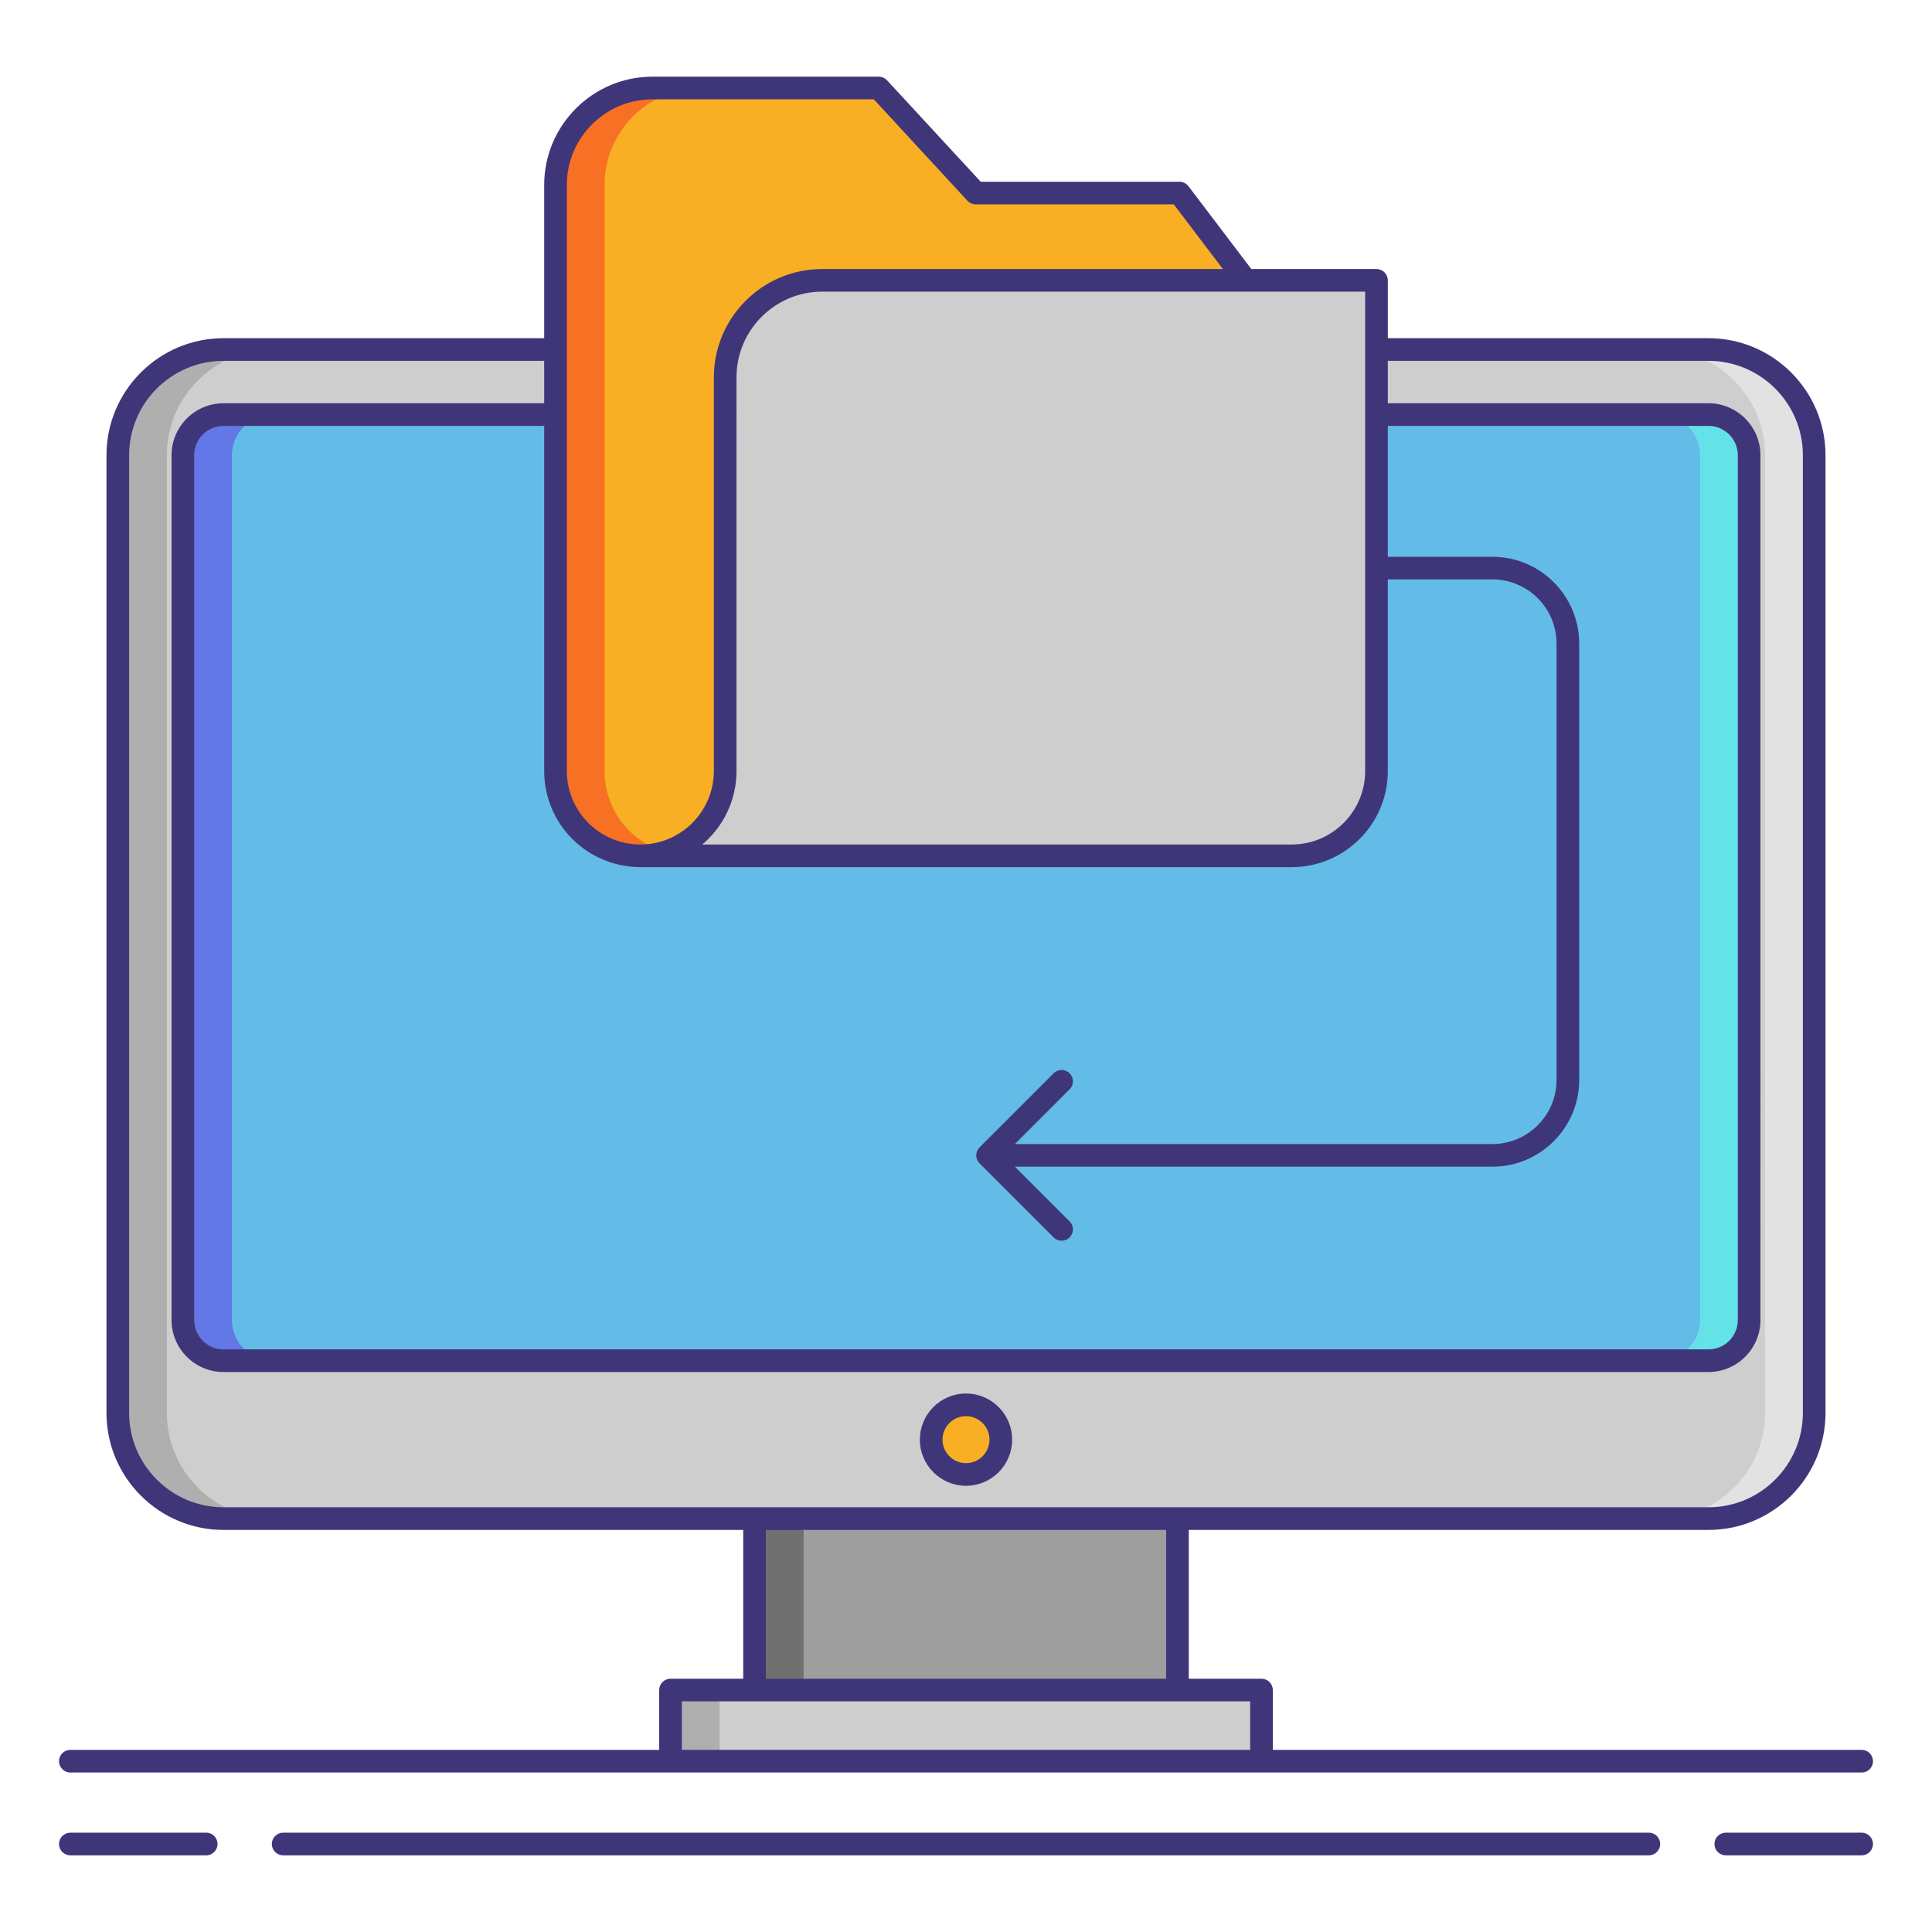 <?xml version="1.0" encoding="utf-8"?>
<!-- Generator: Adobe Illustrator 23.0.3, SVG Export Plug-In . SVG Version: 6.00 Build 0)  -->
<svg version="1.1" id="Layer_1" xmlns="http://www.w3.org/2000/svg" xmlns:xlink="http://www.w3.org/1999/xlink" x="0px" y="0px"
	 viewBox="0 0 256 256" style="enable-background:new 0 0 256 256;" xml:space="preserve">
<style type="text/css">
	.st0{fill:#F87023;}
	.st1{fill:#F8AF23;}
	.st2{fill:#CECECE;}
	.st3{fill:#AFAFAF;}
	.st4{fill:#63BCE7;}
	.st5{fill:#63E2E7;}
	.st6{fill:#9E9E9E;}
	.st7{fill:#707070;}
	.st8{fill:#3F3679;}
	.st9{fill:#E2E2E2;}
	.st10{fill:#6377E7;}
	.st11{fill:#F46275;}
	.st12{fill:#F8D323;}
	.st13{fill:#F43075;}
	.st14{fill:#F48875;}
</style>
<g>
	<path class="st2" d="M29.619,201.223c-7.724,0-14.009-6.285-14.009-14.009V60.322c0-7.724,6.285-14.009,14.009-14.009h196.762
		c7.724,0,14.009,6.285,14.009,14.009v126.892c0,7.724-6.285,14.009-14.009,14.009H29.619z"/>
	<g>
		<path class="st3" d="M22.11,187.214V60.322c0-7.724,6.285-14.009,14.009-14.009h-6.5c-7.724,0-14.009,6.285-14.009,14.009v126.892
			c0,7.724,6.285,14.009,14.009,14.009h6.5C28.395,201.223,22.11,194.938,22.11,187.214z"/>
	</g>
	<g>
		<path class="st9" d="M233.89,187.214V60.322c0-7.724-6.285-14.009-14.009-14.009h6.5c7.724,0,14.009,6.285,14.009,14.009v126.892
			c0,7.724-6.285,14.009-14.009,14.009h-6.5C227.605,201.223,233.89,194.938,233.89,187.214z"/>
	</g>
	<path class="st4" d="M231.769,174.912c0,2.963-2.425,5.388-5.388,5.388H29.619c-2.963,0-5.388-2.425-5.388-5.388V60.322
		c0-2.963,2.425-5.388,5.388-5.388h196.762c2.963,0,5.388,2.425,5.388,5.388V174.912z"/>
	<g>
		<path class="st10" d="M30.731,174.912V60.322c0-2.963,2.425-5.388,5.388-5.388h-6.5c-2.963,0-5.388,2.425-5.388,5.388v114.59
			c0,2.963,2.425,5.388,5.388,5.388h6.5C33.156,180.3,30.731,177.875,30.731,174.912z"/>
	</g>
	<g>
		<path class="st5" d="M225.269,174.912V60.322c0-2.963-2.425-5.388-5.388-5.388h6.5c2.963,0,5.388,2.425,5.388,5.388v114.59
			c0,2.963-2.425,5.388-5.388,5.388h-6.5C222.844,180.3,225.269,177.875,225.269,174.912z"/>
	</g>
	<rect x="88.847" y="223.939" class="st2" width="78.305" height="9.429"/>
	<g>
		<rect x="88.847" y="223.939" class="st3" width="6.5" height="9.429"/>
	</g>
	<rect x="99.983" y="201.223" class="st6" width="56.035" height="22.716"/>
	<g>
		<rect x="99.983" y="201.223" class="st7" width="6.5" height="22.716"/>
	</g>
	<circle class="st1" cx="128" cy="190.761" r="4.613"/>
	<g>
		<path class="st1" d="M96.089,102.162V50c0-7.098,5.754-12.852,12.852-12.852h56.12l-8.782-11.567H129.29L116.438,11.66H86.46
			c-7.098,0-12.852,5.754-12.852,12.852v77.651c0,5.517,3.977,10.096,9.219,11.049c0.657,0.119,1.33,0.191,2.021,0.191h0
			C91.057,113.403,96.089,108.37,96.089,102.162z"/>
		<g>
			<path class="st0" d="M80.108,102.162V24.512c0-7.098,5.754-12.852,12.852-12.852h-6.5c-7.098,0-12.852,5.754-12.852,12.852
				v77.651c0,5.517,3.977,10.096,9.219,11.049c0.657,0.12,1.33,0.191,2.021,0.191c1.14,0,2.239-0.173,3.275-0.488
				C83.49,111.528,80.108,107.247,80.108,102.162z"/>
		</g>
		<path class="st2" d="M165.062,37.148h-56.12c-7.098,0-12.852,5.754-12.852,12.852v52.163c0,6.208-5.033,11.241-11.241,11.241
			h86.304c6.207,0,11.239-5.032,11.239-11.239V37.148H165.062z"/>
	</g>
	<g>
		<path class="st8" d="M128,196.875c3.371,0,6.113-2.742,6.113-6.113s-2.742-6.113-6.113-6.113s-6.113,2.742-6.113,6.113
			S124.629,196.875,128,196.875z M128,187.648c1.717,0,3.113,1.396,3.113,3.113s-1.396,3.113-3.113,3.113s-3.113-1.396-3.113-3.113
			S126.283,187.648,128,187.648z"/>
		<path class="st8" d="M27.323,242.84H9.32c-0.829,0-1.5,0.671-1.5,1.5s0.671,1.5,1.5,1.5h18.003c0.829,0,1.5-0.671,1.5-1.5
			S28.152,242.84,27.323,242.84z"/>
		<path class="st8" d="M246.68,242.84h-18.003c-0.829,0-1.5,0.671-1.5,1.5s0.671,1.5,1.5,1.5h18.003c0.829,0,1.5-0.671,1.5-1.5
			S247.509,242.84,246.68,242.84z"/>
		<path class="st8" d="M218.479,242.84H37.521c-0.829,0-1.5,0.671-1.5,1.5s0.671,1.5,1.5,1.5h180.959c0.829,0,1.5-0.671,1.5-1.5
			S219.308,242.84,218.479,242.84z"/>
		<path class="st8" d="M9.32,234.868h79.527h78.306h79.527c0.829,0,1.5-0.671,1.5-1.5s-0.671-1.5-1.5-1.5h-78.027v-7.929
			c0-0.829-0.671-1.5-1.5-1.5h-9.635v-19.716h68.864c8.551,0,15.508-6.957,15.508-15.509V60.322c0-8.552-6.957-15.509-15.508-15.509
			h-42.49v-7.665c0-0.829-0.671-1.5-1.5-1.5h-16.585l-8.332-10.974c-0.284-0.374-0.726-0.593-1.195-0.593h-26.332l-12.407-13.439
			c-0.284-0.308-0.684-0.482-1.102-0.482H86.46c-7.914,0-14.352,6.438-14.352,14.352v20.301h-42.49
			c-8.551,0-15.508,6.957-15.508,15.509v126.892c0,8.552,6.957,15.509,15.508,15.509h68.864v19.716h-9.635
			c-0.829,0-1.5,0.671-1.5,1.5v7.929H9.32c-0.829,0-1.5,0.671-1.5,1.5S8.491,234.868,9.32,234.868z M82.56,114.688
			c0.797,0.145,1.546,0.215,2.289,0.215h86.304c7.024,0,12.739-5.714,12.739-12.739V76.775h13.858c4.687,0,8.5,3.813,8.5,8.5v57.815
			c0,4.687-3.813,8.5-8.5,8.5h-63.271l7.25-7.25c0.586-0.585,0.586-1.536,0-2.121c-0.586-0.586-1.535-0.586-2.121,0l-9.811,9.811
			c-0.586,0.585-0.586,1.536,0,2.121l9.811,9.811c0.293,0.293,0.677,0.439,1.061,0.439s0.768-0.146,1.061-0.439
			c0.586-0.585,0.586-1.536,0-2.121l-7.25-7.25h63.271c6.341,0,11.5-5.159,11.5-11.5V85.275c0-6.341-5.159-11.5-11.5-11.5h-13.858
			V56.434h42.489c2.144,0,3.888,1.744,3.888,3.888v114.59c0,2.144-1.744,3.888-3.888,3.888H29.619c-2.144,0-3.888-1.744-3.888-3.888
			V60.322c0-2.144,1.744-3.888,3.888-3.888h42.489v45.729C72.108,108.318,76.503,113.586,82.56,114.688z M180.892,102.164
			c0,5.37-4.369,9.739-9.739,9.739h-78.1c2.772-2.339,4.537-5.837,4.537-9.74V50c0-6.26,5.092-11.352,11.352-11.352h71.95V102.164z
			 M75.108,24.512c0-6.26,5.092-11.352,11.352-11.352h29.322l12.407,13.439c0.284,0.308,0.684,0.482,1.102,0.482h26.244l6.504,8.567
			h-53.098c-7.914,0-14.352,6.438-14.352,14.352v52.163c0,5.371-4.37,9.74-9.741,9.74c-0.562,0-1.135-0.055-1.753-0.167
			c-4.628-0.842-7.987-4.869-7.987-9.574V24.512z M17.11,187.214V60.322c0-6.897,5.611-12.509,12.508-12.509h42.49v5.621H29.619
			c-3.798,0-6.888,3.09-6.888,6.888v114.59c0,3.798,3.09,6.888,6.888,6.888h196.762c3.798,0,6.888-3.09,6.888-6.888V60.322
			c0-3.798-3.09-6.888-6.888-6.888h-42.489v-5.621h42.49c6.897,0,12.508,5.611,12.508,12.509v126.892
			c0,6.897-5.611,12.509-12.508,12.509h-70.364H99.982H29.619C22.722,199.723,17.11,194.111,17.11,187.214z M101.482,202.723h53.035
			v19.716h-53.035V202.723z M90.347,225.438h9.635h56.035h9.635v6.429H90.347V225.438z"/>
	</g>
</g>
</svg>
